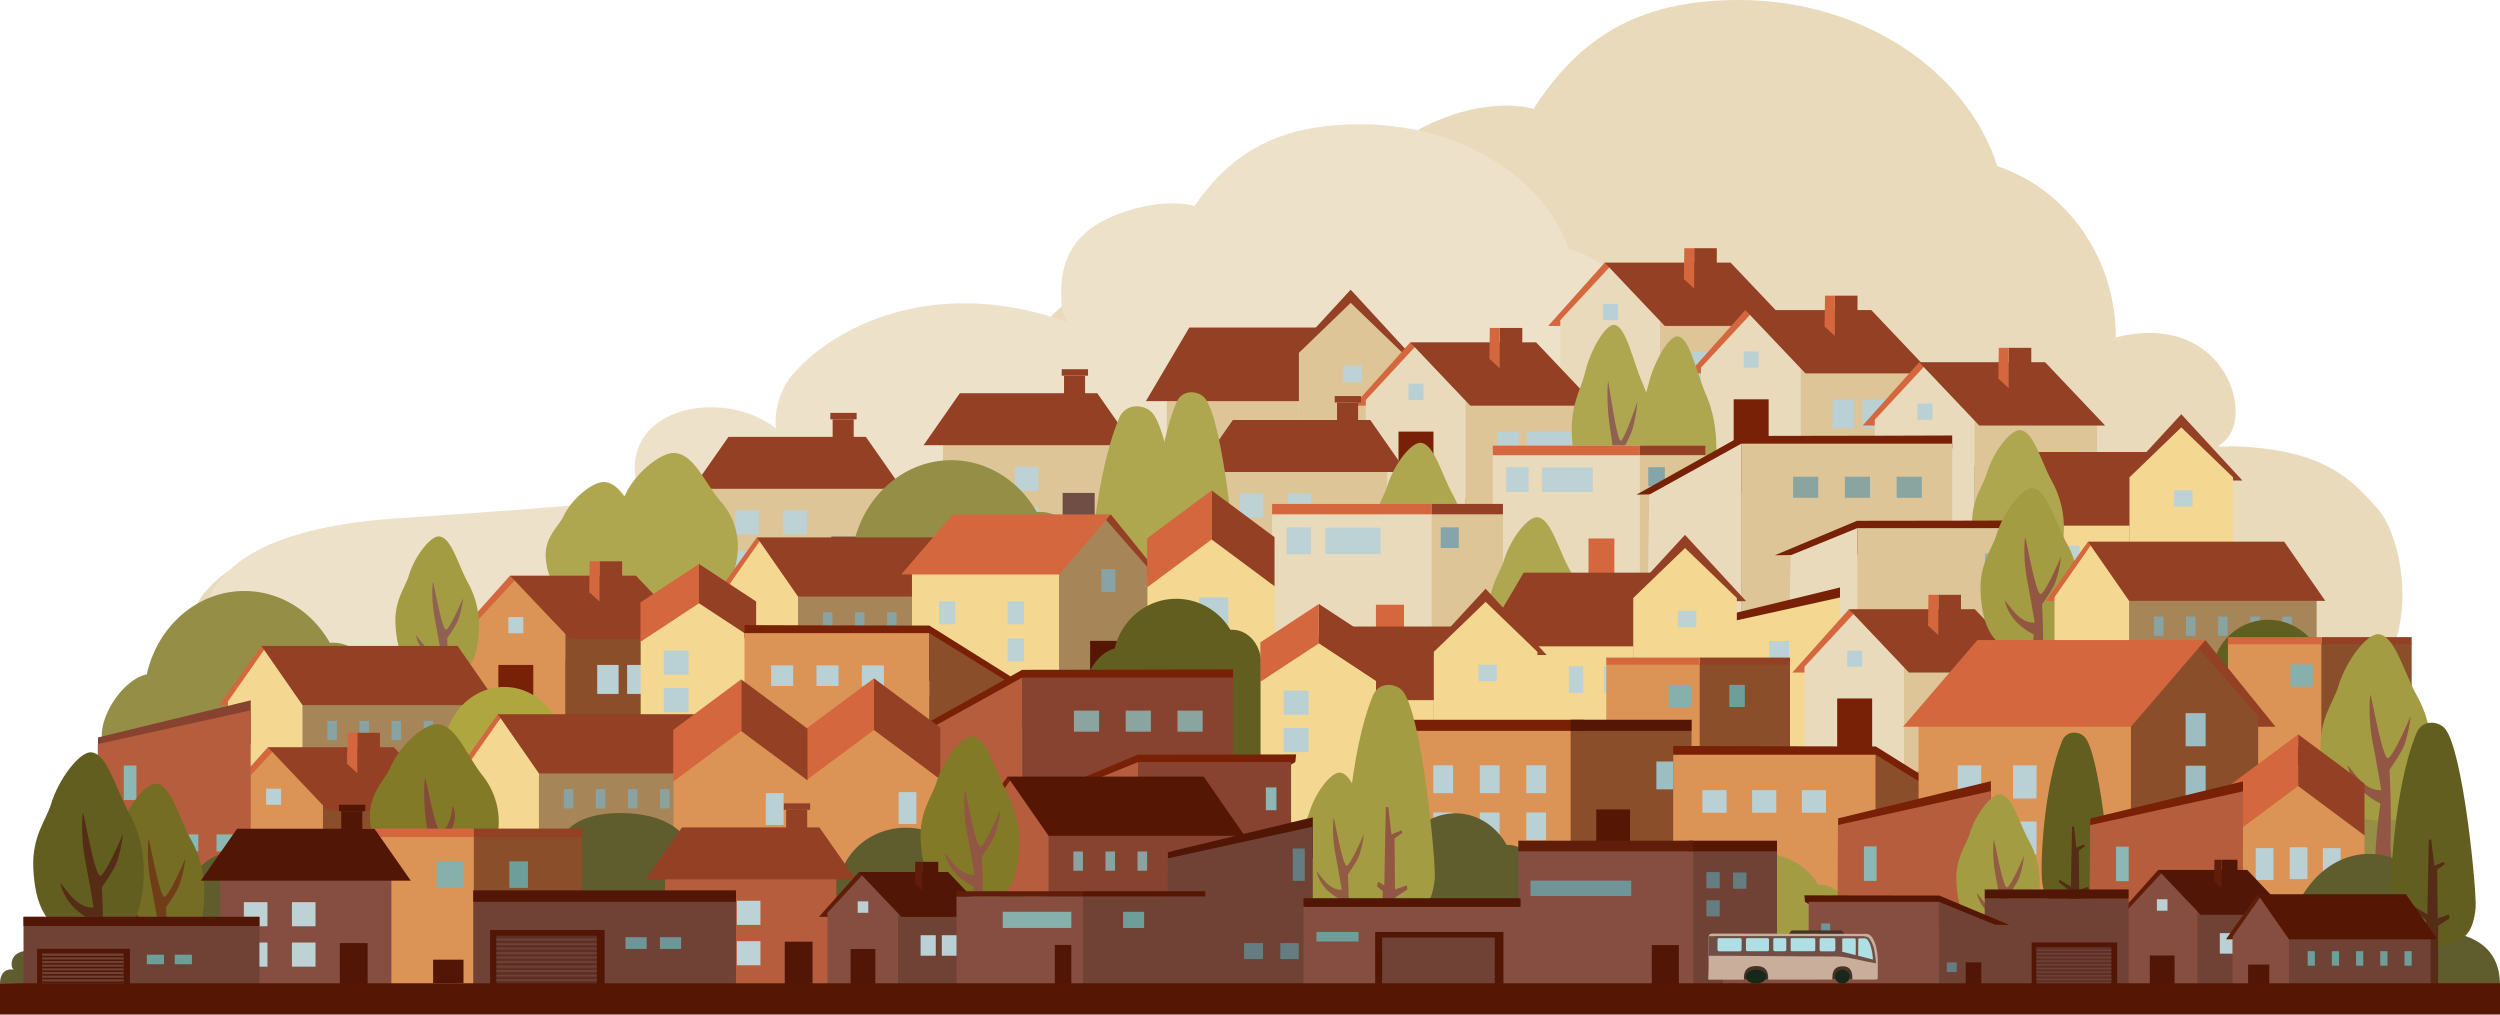 <svg xmlns="http://www.w3.org/2000/svg" viewBox="0 0 1500 608.74"><defs><style>.cls-1,.cls-30{fill:#eadabc;}.cls-1,.cls-11,.cls-13,.cls-16,.cls-17,.cls-19,.cls-2,.cls-21,.cls-22,.cls-26,.cls-29,.cls-34,.cls-35,.cls-36,.cls-37,.cls-46,.cls-47,.cls-48,.cls-49,.cls-5,.cls-51,.cls-52,.cls-53,.cls-54,.cls-55,.cls-56,.cls-58,.cls-59,.cls-6,.cls-60,.cls-62,.cls-63,.cls-64,.cls-69,.cls-9{fill-rule:evenodd;}.cls-2{fill:#ede1c9;}.cls-3,.cls-6{fill:#483328;}.cls-4{fill:#caae9c;}.cls-5,.cls-8{fill:#704e45;}.cls-7{fill:#162819;}.cls-10,.cls-9{fill:#aedfe5;}.cls-11,.cls-15{fill:#944024;}.cls-12,.cls-13{fill:#ddc597;}.cls-14{fill:#bdd2d5;}.cls-16{fill:#958e46;}.cls-17{fill:#afa650;}.cls-18{fill:#b9d1d5;}.cls-19,.cls-31{fill:#d4673d;}.cls-20,.cls-37{fill:#792107;}.cls-21{fill:#906152;}.cls-22,.cls-25{fill:#f4d790;}.cls-23,.cls-26{fill:#a68558;}.cls-24{fill:#89a2a2;}.cls-27{fill:#88a3a5;}.cls-28,.cls-52{fill:#561604;}.cls-29{fill:#915744;}.cls-32{fill:#86a5aa;}.cls-33,.cls-47{fill:#8a4e2a;}.cls-34,.cls-40{fill:#db9456;}.cls-35{fill:#625e1f;}.cls-36{fill:#a49c42;}.cls-38{fill:#8aa4a0;}.cls-39{fill:#8bb7b5;}.cls-41,.cls-60{fill:#511605;}.cls-42{fill:#87afab;}.cls-43{fill:#6d9e9a;}.cls-44{fill:#6b7a3b;}.cls-45{fill:#9cbec3;}.cls-46{fill:#7a7439;}.cls-48{fill:#b0a63f;}.cls-49{fill:#5f5c2e;}.cls-50,.cls-56{fill:#874330;}.cls-51,.cls-61{fill:#b65d3d;}.cls-53{fill:#552c16;}.cls-54{fill:#827a27;}.cls-55{fill:#844a37;}.cls-57,.cls-69{fill:#704135;}.cls-58,.cls-68{fill:#601d0a;}.cls-59,.cls-66{fill:#864e40;}.cls-62{fill:#925c44;}.cls-63{fill:#756d24;}.cls-64{fill:#6f3e19;}.cls-65{fill:#657d80;}.cls-67{fill:#709599;}.cls-70{fill:#5e3025;}</style></defs><g id="Layer_2" data-name="Layer 2"><g id="Layer_1-2" data-name="Layer 1"><g id="clouds06"><g id="big-cloud"><path class="cls-1" d="M1198.43,99.72C1180,42.3,1117.44,0,1043.25,0c-61.07,0-96,23.23-123.21,65.42C914,63.23,895.26,61,871.37,68.94c-31.63,10.59-50.48,28.79-50.48,66,0,11.33-.12,14,4.38,23.42C722,119,647.13,166.24,620.06,201.84,607.78,218,607.23,240.75,609,244.1,570.08,211,495.63,226,504.18,284.58c.47,3.13,14.12,13.4,10.66,14.17-13.49,3-150.24,5.4-290.65,21.15-33.38,3.74-73.73,4.5-100.68,34.74-14.3,16-15.11,50.22,3.32,68.74,7.16,7.19,36.45,10.77,47.89,10.67,211-1.84,1172.89-3.92,1206.9-7.29,77.59-7.71,64.3-100,45-121.49-14.62-16.26-30.71-35.74-86.37-37.49-6-.17-11.86,1.24-7.54-1.54,21.94-14.14,2.86-80.6-63.2-63.76-.78.2,0-.7,0-.7C1269.24,153.88,1239.4,113.36,1198.43,99.72Z"/></g><g id="big-cloud1"><path class="cls-2" d="M941.09,149.19c-14.9-43-65.3-74.63-125.1-74.63-49.24,0-77.42,17.39-99.33,49-4.9-1.64-20-3.34-39.24,2.64-25.5,7.92-40.7,21.55-40.7,49.43,0,8.48-.1,10.51,3.54,17.52C557,163.59,496.65,199,474.82,225.63c-9.9,12.08-10.34,29.12-8.93,31.62-31.36-24.76-91.38-13.51-84.49,30.3.38,2.34,11.39,10,8.59,10.61-10.87,2.22-40.22,5.24-153.79,13-40.82,2.8-77.87,12-97,29.61-12.27,11.31-22.44,26-7.59,39.87,5.77,5.38,35.57,11,44.8,11,170.11-1.39,884.93,4.86,912.35,2.33,62.55-5.77,51.83-74.87,36.29-90.92-11.79-12.17-24.76-26.75-69.63-28.06-4.81-.13-9.57.93-6.08-1.16,17.69-10.58,2.3-60.32-50.95-47.72-.63.15,0-.52,0-.52C998.17,189.73,974.12,159.4,941.09,149.19Z"/></g></g><g id="Bus"><g id="Path_288" data-name="Path 288"><path class="cls-3" d="M336.85,562.24l1.58-2.17c0-.16.18-.3.35-.4a1.77,1.77,0,0,1,.71-.12H368a1.83,1.83,0,0,1,.88.12c.35.07.53.22.53.4l1.41,2.17Z"/></g><g id="Path_282" data-name="Path 282"><path class="cls-4" d="M324.13,561.62l88.95-.16c5.24,0,5.63-.43,5.63,4v15.34c0,3,.18,5.83.18,7.48,0,.45.08.53-.18.74a1.35,1.35,0,0,1-.85.11L326.69,589H318.4c-.65,0-.6,0-.9-.3a1.18,1.18,0,0,1-.3-.76V577.34C317.2,572.89,318.89,561.62,324.13,561.62Z"/></g><path class="cls-5" d="M323.81,565.94l1.56-2.76,93.32-.15,0,11.76c-26.44,0-50,.4-76.4.4-6.33,0-17.18,3-24,4.15Z"/><path class="cls-6" d="M332.54,589c0-.3-.05-.61-.05-.92,0-3.88,1.19-7.1,6-7s6,3.15,6,7a7,7,0,0,1-.05.92Z"/><path class="cls-6" d="M383.07,589.12a7.57,7.57,0,0,1-.06-1c0-4,1.43-7.29,7.26-7.21s7.27,3.23,7.27,7.21a7.57,7.57,0,0,1-.06,1Z"/><g id="Ellipse_170" data-name="Ellipse 170"><ellipse class="cls-7" cx="390.27" cy="587.29" rx="6.16" ry="4.16"/></g><g id="Ellipse_171" data-name="Ellipse 171"><ellipse class="cls-7" cx="338.52" cy="587.29" rx="4.4" ry="4.16"/></g><g id="Path_285" data-name="Path 285"><path class="cls-8" d="M318.31,579l21.3-5.57,75.54-.23V563.1l-88.57.06a7.14,7.14,0,0,0-3.17.4c-1.76.9-3.17,4.29-3.87,6.78A66.81,66.81,0,0,0,318.31,579Z"/></g><g id="Rectangle_872" data-name="Rectangle 872"><path class="cls-9" d="M398.93,565.12a1,1,0,0,1,.95-1h12.63a1,1,0,0,1,.94,1v6a.94.94,0,0,1-.94.94H399.88a1,1,0,0,1-.95-.94Z"/></g><g id="Rectangle_873" data-name="Rectangle 873"><path class="cls-9" d="M382.52,565a.87.87,0,0,1,.86-.87h12.09a.86.86,0,0,1,.86.87v6.12a.86.86,0,0,1-.86.87H383.38a.87.87,0,0,1-.86-.87Z"/></g><g id="Rectangle_874" data-name="Rectangle 874"><path class="cls-9" d="M372.11,565.11a.94.94,0,0,1,.94-.94H379a.94.94,0,0,1,.94.94v6a.94.94,0,0,1-.94.94h-5.93a.94.94,0,0,1-.94-.94Z"/></g><g id="Rectangle_875" data-name="Rectangle 875"><path class="cls-9" d="M354.73,564.88a.71.71,0,0,1,.71-.71h13.37a.7.7,0,0,1,.7.71v6.44a.7.7,0,0,1-.7.71H355.44a.71.71,0,0,1-.71-.71Z"/></g><g id="Rectangle_876" data-name="Rectangle 876"><path class="cls-9" d="M342.69,565.12a1,1,0,0,1,.94-1h7.56a1,1,0,0,1,.94,1v6a.94.94,0,0,1-.94.94h-7.56a.94.94,0,0,1-.94-.94Z"/></g><g id="Path_287" data-name="Path 287"><path class="cls-10" d="M330.49,564.88c0-.33.37-.56,1-.56,2.38,0,4.14,0,6.43,0,.41,0,.64.19.64.58,0,2.61,0,4.88,0,7.44l-8.06,2.06S330.33,566.56,330.49,564.88Z"/></g><g id="Path_286" data-name="Path 286"><path class="cls-10" d="M325.11,564.31c.61,0,2.24,0,3.16,0,.4,0,.67.5.67.75,0,3.23.05,6.45.08,9.68L320.14,577a34.19,34.19,0,0,1,1.2-7.48,13.06,13.06,0,0,1,2.08-4.46A2.51,2.51,0,0,1,325.11,564.31Z"/></g></g><path class="cls-11" d="M810.41,173.82l36.67,39.79H773.75Z"/><rect class="cls-12" x="700.08" y="233.34" width="79.25" height="57.22"/><polygon class="cls-11" points="713.59 196.51 810.41 196.51 784.35 240.69 687.53 240.69 713.59 196.51"/><path class="cls-13" d="M841.49,211.71l-31.08-30-31.07,30v78.85h62.15Z"/><rect class="cls-14" x="806.08" y="219.43" width="11.09" height="9.83"/><rect class="cls-15" x="803.59" y="257.98" width="14.74" height="28.78"/><rect class="cls-14" x="740.74" y="252.72" width="8.61" height="15.95"/><rect class="cls-14" x="761.7" y="252.72" width="8.61" height="15.95"/><g id="_05" data-name=" 05"><rect class="cls-12" x="426.93" y="285.67" width="102.74" height="72.55"/><rect class="cls-14" x="441.16" y="306.17" width="14.15" height="14.47"/><rect class="cls-14" x="470" y="306.17" width="14.15" height="14.47"/><rect class="cls-14" x="441.16" y="330.4" width="14.15" height="14.47"/><rect class="cls-14" x="470" y="330.4" width="14.15" height="14.47"/><rect class="cls-8" x="498.75" y="321.95" width="19.24" height="36.28"/><path class="cls-11" d="M415.3,293.3h126l-21.77-31.17H437.08Z"/><rect class="cls-15" x="499.59" y="251.61" width="12.64" height="14.19"/><rect class="cls-15" x="498.2" y="247.73" width="15.78" height="3.88"/><rect class="cls-12" x="565.77" y="259.47" width="102.74" height="72.55"/><rect class="cls-14" x="579.99" y="279.98" width="14.15" height="14.47"/><rect class="cls-14" x="608.84" y="279.98" width="14.15" height="14.47"/><rect class="cls-14" x="579.99" y="304.21" width="14.15" height="14.47"/><rect class="cls-14" x="608.84" y="304.21" width="14.15" height="14.47"/><rect class="cls-8" x="637.58" y="295.75" width="19.24" height="36.28"/><path class="cls-11" d="M554.14,267.1h126l-21.78-31.17H575.91Z"/><rect class="cls-15" x="638.42" y="225.41" width="12.64" height="14.19"/><rect class="cls-15" x="637.04" y="221.53" width="15.78" height="3.88"/><path class="cls-16" d="M1187,279.6c71.22.56,137.68,52.21,186.73,103.84S1481.88,590,1481.88,590H16.51s118.74-150.7,401.28-214.13C722.08,307.55,1027.67,278.33,1187,279.6Z"/><path class="cls-16" d="M690.45,365.29c-1.61-13.12-18.1-24-33.58-24a34.81,34.81,0,0,0-5.54.43v-.43c0-18.84-12.3-34.14-27.44-34.14-.6,0-1.2,0-1.8.07-10.58-18.65-29.61-31.1-51.31-31.1-28.39,0-52.22,21.34-58.55,50-14.38,3.11-28.62,25.14-26.87,39.15Z"/><g id="yellow-tree"><path class="cls-17" d="M404.7,271.8c11.78.7,18.07,17.89,27.92,29.32a40.32,40.32,0,0,1,10,29.46c-1.55,21.53-11.72,29.77-40.22,28.54-32.61-1.4-38.53-17.51-39.74-32.53s9.26-22.72,12.83-30.4C381.18,284,396.46,271.31,404.7,271.8Z"/></g><g id="yellow-tree1"><path class="cls-17" d="M362.61,289.23c9.85.58,15.12,14.87,23.36,24.36a33.45,33.45,0,0,1,8.39,24.49c-1.29,17.9-9.8,24.75-33.64,23.73-27.28-1.17-32.23-14.56-33.24-27s7.75-18.89,10.73-25.27C342.94,299.4,355.72,288.82,362.61,289.23Z"/></g><path class="cls-17" d="M671.39,251c4-9.5,15.19-8.53,19.93-3.34,13.3,14.53,23.07,118,22,127.86-1.75,16.79-7.13,21-15.39,24.84-4.55,2.1-18.54,3.5-28,1.05-7.11-1.84-14.32-11.9-16.09-23.79C651.45,361.14,655.3,289.62,671.39,251Z"/><rect class="cls-12" x="995.89" y="192.12" width="73.67" height="62.93"/><rect class="cls-18" x="1015.11" y="211.12" width="12.85" height="17.39"/><rect class="cls-18" x="1033.07" y="211.12" width="28.54" height="17.39"/><path class="cls-19" d="M962.82,157.57l25.55,13.82,1.44,24.19H928.89Z"/><path class="cls-1" d="M995.89,192.12l-30.17-31.83-29.55,31.83v62.93h59.72Z"/><rect class="cls-20" x="955.79" y="211.12" width="20.98" height="43.93"/><rect class="cls-18" x="961.8" y="182.42" width="8.97" height="9.7"/><polygon class="cls-11" points="962.82 157.57 1038.36 157.57 1074.4 195.58 998.86 195.58 962.82 157.57"/><rect class="cls-15" x="1016.5" y="148.93" width="13.57" height="24.19"/><path class="cls-19" d="M1016.5,148.93h-5.92l-.25,18.51,6.17,5.68Z"/><rect class="cls-12" x="879.2" y="239.96" width="73.67" height="62.93"/><rect class="cls-18" x="898.42" y="258.96" width="12.85" height="17.39"/><rect class="cls-18" x="916.38" y="258.96" width="28.54" height="17.39"/><path class="cls-19" d="M846.13,205.41l25.54,13.82,1.44,24.18H812.2Z"/><path class="cls-1" d="M879.2,240,849,208.12,819.48,240v62.93H879.2Z"/><rect class="cls-20" x="839.1" y="258.96" width="20.98" height="43.93"/><rect class="cls-18" x="845.1" y="230.25" width="8.97" height="9.7"/><polygon class="cls-11" points="846.13 205.41 921.67 205.41 957.71 243.41 882.17 243.41 846.13 205.41"/><rect class="cls-15" x="899.81" y="196.77" width="13.57" height="24.19"/><path class="cls-19" d="M899.81,196.77h-5.93l-.24,18.51,6.17,5.67Z"/><rect class="cls-12" x="1080.31" y="220.59" width="73.67" height="62.93"/><rect class="cls-18" x="1099.53" y="239.59" width="12.85" height="17.39"/><rect class="cls-18" x="1117.49" y="239.59" width="28.54" height="17.39"/><path class="cls-19" d="M1047.24,186l25.55,13.82,1.44,24.18h-60.92Z"/><path class="cls-1" d="M1080.31,220.59l-30.17-31.84-29.55,31.84v62.93h59.72Z"/><rect class="cls-20" x="1040.21" y="239.59" width="20.98" height="43.93"/><rect class="cls-18" x="1046.22" y="210.89" width="8.97" height="9.7"/><polygon class="cls-11" points="1047.24 186.04 1122.78 186.04 1158.83 224.05 1083.29 224.05 1047.24 186.04"/><rect class="cls-15" x="1100.92" y="177.4" width="13.57" height="24.19"/><path class="cls-19" d="M1100.92,177.4H1095l-.25,18.51,6.17,5.68Z"/><rect class="cls-12" x="1184.59" y="251.87" width="73.67" height="62.93"/><rect class="cls-18" x="1203.81" y="270.88" width="12.85" height="17.39"/><rect class="cls-18" x="1221.77" y="270.88" width="28.54" height="17.39"/><path class="cls-19" d="M1151.52,217.32l25.54,13.82,1.44,24.19h-60.91Z"/><path class="cls-1" d="M1184.59,251.87,1154.42,220l-29.55,31.83V314.8h59.72Z"/><rect class="cls-20" x="1144.49" y="270.88" width="20.98" height="43.93"/><rect class="cls-18" x="1150.49" y="242.17" width="8.97" height="9.7"/><polygon class="cls-11" points="1151.52 217.32 1227.06 217.32 1263.1 255.33 1187.56 255.33 1151.52 217.32"/><rect class="cls-15" x="1205.2" y="208.69" width="13.57" height="24.19"/><path class="cls-19" d="M1205.2,208.69h-5.92l-.25,18.5,6.17,5.68Z"/><rect class="cls-12" x="729.56" y="275.57" width="102.74" height="72.55"/><rect class="cls-14" x="743.79" y="296.07" width="14.15" height="14.47"/><rect class="cls-14" x="772.63" y="296.07" width="14.15" height="14.47"/><rect class="cls-14" x="743.79" y="320.3" width="14.15" height="14.47"/><rect class="cls-14" x="772.63" y="320.3" width="14.15" height="14.47"/><rect class="cls-8" x="801.38" y="311.85" width="19.24" height="36.28"/><path class="cls-11" d="M717.93,283.2h126L822.16,252H739.71Z"/><rect class="cls-15" x="802.22" y="241.51" width="12.64" height="14.19"/><rect class="cls-15" x="800.83" y="237.63" width="15.78" height="3.88"/><g id="yellow-tree2"><path class="cls-17" d="M852.49,265.71c8.09.74,12.41,18.92,19.18,31a58,58,0,0,1,6.89,31.14c-1.06,22.77-8,31.48-27.62,30.18-22.41-1.49-26.47-18.51-27.3-34.39s6.36-24,8.81-32.15C836.33,278.65,846.83,265.19,852.49,265.71Z"/></g><g id="yellow-tree3"><path class="cls-17" d="M1006.67,201.82c7.15.84,11,21.4,17,35.07,3.37,7.71,6.65,19.7,6.09,35.23-.94,25.75-7.12,35.61-24.42,34.13-19.8-1.68-23.39-20.94-24.12-38.9-.74-18.13,5.62-27.18,7.78-36.36C992.39,216.46,1001.67,201.24,1006.67,201.82Z"/></g><g id="yellow-tree4"><path class="cls-17" d="M968.55,194.91c7.15.84,11,21.4,17,35.06,3.37,7.71,6.66,19.7,6.09,35.23-.94,25.75-7.11,35.61-24.41,34.14-19.8-1.68-23.39-20.94-24.13-38.91-.74-18.12,5.62-27.18,7.79-36.36C954.27,209.54,963.55,194.32,968.55,194.91Z"/><path class="cls-21" d="M966.94,324.76s-.27-5,.64-17.74c1-13.59,1.94-17.4,1.36-17.35a34.91,34.91,0,0,1-8.1-7.42c-4.47-5.46-6-13.5-6-13.85,2.79,4,4.87,8.77,8.56,11.63,2.19,1.7,3.23,2.23,6.16,2.27,0,0-1.72-13.35-3.72-26.69-2.12-14.19-1.17-26.54-1-26.71.39-.31,5.39,37.53,7.82,35.46,2.79-2.36,9.76-23.48,9.76-23.48a90.44,90.44,0,0,1-2.63,15.7c-1.28,4.43-4.57,10.4-6.64,14.31,0,0,.85,19.57.39,38.28a109.08,109.08,0,0,0,.74,15.1,14.25,14.25,0,0,1-3.22,1A25.48,25.48,0,0,1,966.94,324.76Z"/></g><path class="cls-19" d="M434.08,357.94h-5.14s25.12-35.64,25.2-35.51,4.66,3.2,4.66,3.2S433.11,358.12,434.08,357.94Z"/><path class="cls-22" d="M434.07,394.83V355.74l23.32-33.31,23.32,33.31v39.09Z"/><rect class="cls-23" x="478.81" y="355.74" width="112.54" height="39.09"/><rect class="cls-24" x="493.71" y="367.35" width="5.74" height="11.55"/><rect class="cls-24" x="512.96" y="367.35" width="5.74" height="11.55"/><rect class="cls-24" x="532.21" y="367.35" width="5.74" height="11.55"/><rect class="cls-24" x="551.46" y="367.35" width="5.74" height="11.55"/><rect class="cls-24" x="570.71" y="367.35" width="5.74" height="11.55"/><polygon class="cls-11" points="454.14 322.43 571.87 322.43 596.53 357.94 478.81 357.94 454.14 322.43"/><rect class="cls-25" x="547.19" y="340.95" width="88.33" height="76.73"/><path class="cls-11" d="M688.41,344.69h7.21l-29.15-36.06-7.05,4.18Z"/><path class="cls-26" d="M662,310.1,635.52,341v76.73h52.9V340.25Z"/><polygon class="cls-19" points="666.47 308.63 571.66 308.63 540.72 344.69 635.52 344.69 666.47 308.63"/><rect class="cls-14" x="604.59" y="360.77" width="9.77" height="13.77"/><rect class="cls-14" x="563.42" y="360.77" width="9.77" height="13.77"/><rect class="cls-14" x="604.59" y="383.06" width="9.77" height="13.77"/><rect class="cls-27" x="660.87" y="341.51" width="8.34" height="13.77"/><rect class="cls-28" x="654.07" y="384.52" width="16.67" height="33.22"/><path class="cls-17" d="M705.87,241.45c3.34-8,12.83-7.2,16.83-2.82,11.22,12.27,19.47,99.58,18.6,107.93-1.47,14.18-6,17.75-13,21-3.84,1.77-15.65,3-23.62.88-6-1.55-12.09-10-13.58-20.08C689,334.46,692.29,274.09,705.87,241.45Z"/><path class="cls-29" d="M710.59,401.78c0-.37.89-48.13.89-48.13l-8-6.5v-2.06l8.86,5.31.88-44.88h1.48l1.77,15.65,5.9-2.36.3,1.47-4.43,3.25.3,29.23,6.79-2.36.29,2.36-6.79,4.43v44.59S710.58,402.15,710.59,401.78Z"/><rect class="cls-30" x="895.68" y="267.35" width="89.33" height="80.11"/><path class="cls-13" d="M983.89,267.36h39.45l-.15,80.1h-39.3Z"/><rect class="cls-31" x="895.68" y="267.36" width="88.24" height="5.74"/><rect class="cls-15" x="983.92" y="267.36" width="39.39" height="5.74"/><rect class="cls-32" x="988.93" y="280.31" width="9.99" height="11.45"/><rect class="cls-14" x="903.69" y="280.31" width="13.47" height="14.88"/><rect class="cls-31" x="953.1" y="323.09" width="15.51" height="23.36"/><rect class="cls-14" x="925.12" y="280.46" width="30.54" height="14.68"/><rect class="cls-30" x="763.24" y="302.35" width="96.94" height="86.94"/><path class="cls-13" d="M859,302.35h42.82l-.16,86.94H859Z"/><rect class="cls-31" x="763.24" y="302.35" width="95.76" height="6.23"/><rect class="cls-15" x="859" y="302.35" width="42.75" height="6.23"/><rect class="cls-32" x="864.44" y="316.41" width="10.84" height="12.42"/><rect class="cls-14" x="771.94" y="316.41" width="14.62" height="16.15"/><rect class="cls-31" x="825.56" y="362.84" width="16.83" height="25.35"/><rect class="cls-14" x="795.19" y="316.57" width="33.15" height="15.93"/><path class="cls-22" d="M764.72,351.72,727,323.32l-38.5,28.52v110h76.25Z"/><polygon class="cls-11" points="726.97 294.25 726.97 323.66 764.72 351.72 764.72 322.3 726.97 294.25"/><polygon class="cls-19" points="726.97 294.24 726.97 323.66 688.31 352.4 688.31 322.98 726.97 294.24"/><rect class="cls-18" x="719.45" y="386.35" width="17.49" height="18.13"/><rect class="cls-18" x="719.45" y="358.4" width="17.49" height="18.13"/><rect class="cls-18" x="719.45" y="414.31" width="17.49" height="18.13"/><path class="cls-11" d="M1308.77,248.52l36.67,39.79H1272.1Z"/><rect class="cls-25" x="1198.44" y="308.05" width="79.25" height="57.22"/><polygon class="cls-11" points="1211.94 271.21 1308.77 271.21 1282.71 315.39 1185.88 315.39 1211.94 271.21"/><path class="cls-22" d="M1339.84,286.41l-31.07-30-31.08,30v78.86h62.15Z"/><rect class="cls-14" x="1304.43" y="294.13" width="11.09" height="9.83"/><rect class="cls-15" x="1301.95" y="332.69" width="14.74" height="28.78"/><rect class="cls-14" x="1239.1" y="327.43" width="8.61" height="15.95"/><rect class="cls-14" x="1260.05" y="327.43" width="8.61" height="15.95"/><rect class="cls-33" x="339.1" y="379.96" width="73.67" height="62.93"/><rect class="cls-18" x="358.32" y="398.96" width="12.85" height="17.39"/><rect class="cls-18" x="376.28" y="398.96" width="28.54" height="17.39"/><path class="cls-19" d="M306,345.41l25.55,13.82L333,383.41H272.1Z"/><path class="cls-34" d="M339.1,380l-30.17-31.84L279.38,380v62.93H339.1Z"/><rect class="cls-20" x="299" y="398.96" width="20.98" height="43.93"/><rect class="cls-18" x="305.01" y="370.25" width="8.97" height="9.7"/><polygon class="cls-11" points="306.03 345.41 381.57 345.41 417.62 383.41 342.07 383.41 306.03 345.41"/><rect class="cls-15" x="359.71" y="336.77" width="13.57" height="24.19"/><path class="cls-19" d="M359.71,336.77h-5.92l-.25,18.51,6.17,5.67Z"/><path class="cls-35" d="M781.5,412.61c-1-7.85-11.45-14.33-21.24-14.33a23.77,23.77,0,0,0-3.51.26,2.26,2.26,0,0,0,0-.26c0-11.27-7.78-20.41-17.36-20.41-.39,0-.77,0-1.14,0a37.91,37.91,0,0,0-32.47-18.6c-18,0-33,12.76-37,29.89-9.1,1.86-18.11,15-17,23.41l35.9,59.08,94.14.26Z"/><g id="yellow-tree5"><path class="cls-36" d="M263.55,321.86c7.36.68,11.3,17.22,17.46,28.21a53,53,0,0,1,6.27,28.35c-1,20.72-7.33,28.65-25.14,27.47-20.39-1.36-24.09-16.85-24.85-31.31s5.79-21.86,8-29.25C248.84,333.64,258.4,321.39,263.55,321.86Z"/><path class="cls-21" d="M261.89,426.34s-.28-4,.66-14.27c1-10.94,2-14,1.4-14a35.25,35.25,0,0,1-8.34-6A23.88,23.88,0,0,1,249.45,381c2.88,3.17,5,7.05,8.82,9.35a9.89,9.89,0,0,0,6.34,1.82s-1.77-10.73-3.83-21.47c-2.18-11.41-1.2-21.35-1-21.49.4-.25,5.55,30.2,8.06,28.54,2.86-1.9,10-18.9,10-18.9a58.91,58.91,0,0,1-2.71,12.63c-1.32,3.57-4.71,8.37-6.84,11.52,0,0,.88,15.74.4,30.8a68.44,68.44,0,0,0,.76,12.15,18,18,0,0,1-3.32.78A34,34,0,0,1,261.89,426.34Z"/></g><path class="cls-22" d="M453.68,384.49,419.4,361.71l-35,22.88v88.24h69.25Z"/><polygon class="cls-11" points="419.4 338.38 419.4 361.98 453.68 384.49 453.68 360.89 419.4 338.38"/><polygon class="cls-19" points="419.4 338.38 419.4 361.98 384.28 385.03 384.28 361.43 419.4 338.38"/><rect class="cls-18" x="398.28" y="412.77" width="14.87" height="14.54"/><rect class="cls-18" x="398.28" y="390.34" width="14.87" height="14.54"/><g id="yellow-tree6"><path class="cls-17" d="M1212.16,258.08c8.09.74,12.42,18.91,19.18,31a58.08,58.08,0,0,1,6.9,31.15c-1.07,22.76-8,31.48-27.63,30.18-22.4-1.49-26.47-18.51-27.3-34.4s6.36-24,8.81-32.14C1196,271,1206.5,257.56,1212.16,258.08Z"/></g><g id="yellow-tree7"><path class="cls-17" d="M922.42,310.37c8.09.74,12.42,18.91,19.18,31a58.17,58.17,0,0,1,6.9,31.15c-1.07,22.76-8.06,31.48-27.63,30.18-22.4-1.49-26.47-18.52-27.3-34.4s6.36-24,8.81-32.14C906.26,323.3,916.76,309.85,922.42,310.37Z"/></g><path class="cls-37" d="M1171.32,269.09l0-7.81s-72.62.29-126.58.29l-62.84,35.21,158.75-3Z"/><rect class="cls-12" x="1044.76" y="266.21" width="126.58" height="108.47"/><rect class="cls-38" x="1075.85" y="286.02" width="15.1" height="12.65"/><rect class="cls-38" x="1106.92" y="286.02" width="15.1" height="12.65"/><rect class="cls-38" x="1138" y="286.02" width="15.1" height="12.65"/><path class="cls-1" d="M1044.76,266.21l-55.2,30.57-1.2,77.91h56.4Z"/><path class="cls-37" d="M1208.7,316.89l.49-4.59s-54.53.17-95,.17l-49.31,20.7,119.37-1.77Z"/><rect class="cls-12" x="1114.39" y="316.87" width="91.76" height="57.83"/><rect class="cls-39" x="1191.01" y="332.1" width="6.37" height="13.69"/><path class="cls-1" d="M1114.39,316.87l-40,16.3-.87,41.53h40.88Z"/><rect class="cls-20" x="1084.57" y="359.53" width="10.94" height="15.18"/><path class="cls-37" d="M1104,352.47v26.29h-91.64l0-4Z"/><path class="cls-22" d="M1104,358.48l-91.76,20.28-.42,81.29H1104Z"/><rect class="cls-39" x="1027.85" y="391.63" width="7.59" height="20.69"/><rect class="cls-14" x="1061.45" y="409" width="12.01" height="10.24"/><rect class="cls-14" x="1061.45" y="384.6" width="12.01" height="10.24"/><rect class="cls-8" x="1083.5" y="432.95" width="11.65" height="10.24"/><rect class="cls-12" x="1142.42" y="400.08" width="73.67" height="62.93"/><rect class="cls-18" x="1161.64" y="419.08" width="12.85" height="17.39"/><rect class="cls-18" x="1179.59" y="419.08" width="28.54" height="17.39"/><path class="cls-19" d="M1109.35,365.53l25.54,13.82,1.44,24.18h-60.92Z"/><path class="cls-1" d="M1142.42,400.08l-30.17-31.84-29.56,31.84V463h59.73Z"/><rect class="cls-20" x="1102.31" y="419.08" width="20.98" height="43.93"/><rect class="cls-18" x="1108.32" y="390.38" width="8.97" height="9.7"/><polygon class="cls-11" points="1109.35 365.53 1184.89 365.53 1220.93 403.54 1145.39 403.54 1109.35 365.53"/><rect class="cls-15" x="1163.02" y="356.89" width="13.57" height="24.19"/><path class="cls-19" d="M1163,356.89h-5.92l-.25,18.51,6.17,5.68Z"/><g id="yellow-tree8"><path class="cls-36" d="M1219.57,292.94c8.74.8,13.41,20.45,20.73,33.51a62.84,62.84,0,0,1,7.45,33.66c-1.15,24.61-8.7,34-29.86,32.62-24.22-1.61-28.61-20-29.51-37.17-.9-17.33,6.88-26,9.53-34.75C1202.1,306.93,1213.45,292.38,1219.57,292.94Z"/><path class="cls-29" d="M1217.6,414.15s-.33-4.75.78-17c1.18-13,2.37-16.62,1.67-16.57a41.4,41.4,0,0,1-9.91-7.09,28.36,28.36,0,0,1-7.32-13.23c3.42,3.77,6,8.37,10.48,11.11a11.8,11.8,0,0,0,7.52,2.16s-2.1-12.75-4.54-25.5c-2.59-13.56-1.43-25.36-1.17-25.52.47-.3,6.58,35.86,9.56,33.89,3.4-2.26,11.93-22.45,11.93-22.45a69.2,69.2,0,0,1-3.22,15c-1.56,4.24-5.58,9.93-8.12,13.67,0,0,1,18.7.49,36.58a80.12,80.12,0,0,0,.9,14.43,21.43,21.43,0,0,1-4,.93A40.76,40.76,0,0,1,1217.6,414.15Z"/></g><path class="cls-16" d="M266.29,443.77c-1.6-13.12-18.1-24-33.58-24a36,36,0,0,0-5.54.43c0-.14,0-.28,0-.43,0-18.84-12.3-34.14-27.44-34.14-.61,0-1.21,0-1.8.07-10.59-18.65-29.62-31.1-51.31-31.1-28.4,0-52.23,21.34-58.55,50-14.39,3.11-28.63,25.14-26.88,39.15Z"/><path class="cls-11" d="M1011,320.92l36.67,39.79H974.35Z"/><rect class="cls-25" x="900.69" y="380.44" width="79.25" height="57.22"/><polygon class="cls-11" points="914.2 343.61 1011.02 343.61 984.96 387.79 888.13 387.79 914.2 343.61"/><path class="cls-22" d="M1042.1,358.81l-31.08-30-31.08,30v78.85h62.16Z"/><rect class="cls-14" x="1006.68" y="366.52" width="11.09" height="9.83"/><rect class="cls-15" x="994.79" y="420.77" width="14.74" height="28.78"/><rect class="cls-14" x="941.35" y="399.82" width="8.61" height="15.95"/><rect class="cls-14" x="962.3" y="399.82" width="8.61" height="15.95"/><path class="cls-11" d="M891.36,353.23,928,393H854.7Z"/><rect class="cls-25" x="781.03" y="412.75" width="79.25" height="57.22"/><polygon class="cls-11" points="794.54 375.92 891.37 375.92 865.3 420.09 768.48 420.09 794.54 375.92"/><path class="cls-22" d="M922.44,391.11l-31.08-30-31.07,30V470h62.15Z"/><rect class="cls-14" x="887.03" y="398.83" width="11.09" height="9.83"/><rect class="cls-15" x="884.54" y="437.39" width="14.74" height="28.78"/><rect class="cls-14" x="821.69" y="432.13" width="8.61" height="15.95"/><rect class="cls-14" x="842.65" y="432.13" width="8.61" height="15.95"/><rect class="cls-33" x="1001.18" y="398.3" width="72.82" height="73.62"/><rect class="cls-40" x="963.76" y="398.3" width="56.06" height="74.5"/><rect class="cls-41" x="999.45" y="460.14" width="15.2" height="11.77"/><rect class="cls-42" x="1001.18" y="410.92" width="13.47" height="13.28"/><rect class="cls-43" x="1037.59" y="410.92" width="9.32" height="13.28"/><rect class="cls-15" x="1019.82" y="394.54" width="54.17" height="4.27"/><rect class="cls-31" x="963.76" y="394.54" width="56.06" height="4.27"/><path class="cls-22" d="M825.61,408.49,791.32,385.7l-35,22.88v88.25h69.26Z"/><polygon class="cls-11" points="791.32 362.38 791.32 385.98 825.61 408.48 825.61 384.88 791.32 362.38"/><polygon class="cls-19" points="791.32 362.38 791.32 385.98 756.21 409.03 756.21 385.43 791.32 362.38"/><rect class="cls-18" x="770.2" y="436.76" width="14.87" height="14.54"/><rect class="cls-18" x="770.2" y="414.34" width="14.87" height="14.54"/><rect class="cls-44" x="92.23" y="493.38" width="1281.5" height="102.17"/><rect class="cls-40" x="843.28" y="431.9" width="107.16" height="82.64"/><rect class="cls-33" x="942.37" y="431.9" width="72.56" height="82.71"/><rect class="cls-20" x="843.28" y="431.9" width="107.16" height="6.62"/><rect class="cls-28" x="942.37" y="431.9" width="72.56" height="6.62"/><rect class="cls-18" x="915.78" y="459.2" width="11.85" height="16.7"/><rect class="cls-18" x="887.89" y="459.2" width="11.85" height="16.7"/><rect class="cls-18" x="859.97" y="459.2" width="11.85" height="16.7"/><rect class="cls-18" x="915.78" y="487.5" width="11.85" height="16.7"/><rect class="cls-18" x="887.89" y="487.5" width="11.85" height="16.7"/><rect class="cls-18" x="859.97" y="487.5" width="11.85" height="16.7"/><rect class="cls-45" x="993.83" y="456.9" width="10.11" height="16.7"/><rect class="cls-28" x="957.77" y="485.67" width="20.23" height="28.98"/><path class="cls-46" d="M577.45,444.34c-1-8.16-10.75-14.91-19.94-14.91a19.92,19.92,0,0,0-3.29.27,2.44,2.44,0,0,0,0-.27c0-11.72-7.3-21.23-16.29-21.23-.36,0-.72,0-1.07,0-6.28-11.6-17.58-19.35-30.45-19.35-16.86,0-31,13.28-34.76,31.1-8.54,1.93-17,15.64-16,24.35Z"/><path class="cls-37" d="M1003.94,455.94l0-8.38s69.72.31,121.54.31l60.33,37.75-152.42-3.22Z"/><rect class="cls-40" x="1003.92" y="452.85" width="121.53" height="116.29"/><rect class="cls-18" x="1081.11" y="474.08" width="14.49" height="13.56"/><rect class="cls-18" x="1051.28" y="474.08" width="14.49" height="13.56"/><rect class="cls-18" x="1021.44" y="474.08" width="14.49" height="13.56"/><path class="cls-47" d="M1125.46,452.85l53,32.77,1.16,83.51h-54.15Z"/><path class="cls-37" d="M446.72,382.69l0-7.64s63.6.29,110.87.29l55,34.43-139-2.94Z"/><rect class="cls-40" x="446.7" y="379.87" width="110.87" height="106.08"/><rect class="cls-18" x="517.12" y="399.24" width="13.22" height="12.37"/><rect class="cls-18" x="489.9" y="399.24" width="13.22" height="12.37"/><rect class="cls-18" x="462.68" y="399.24" width="13.22" height="12.37"/><path class="cls-47" d="M557.57,379.87l48.35,29.9L607,486h-49.4Z"/><path class="cls-19" d="M136.77,423.07h-5.14s25.12-35.64,25.2-35.52,4.66,3.21,4.66,3.21S135.8,423.24,136.77,423.07Z"/><path class="cls-22" d="M136.76,460v-39.1l23.32-33.3,23.32,33.3V460Z"/><rect class="cls-23" x="181.49" y="420.87" width="112.54" height="39.09"/><rect class="cls-24" x="196.4" y="432.48" width="5.74" height="11.55"/><rect class="cls-24" x="215.65" y="432.48" width="5.74" height="11.55"/><rect class="cls-24" x="234.9" y="432.48" width="5.74" height="11.55"/><rect class="cls-24" x="254.15" y="432.48" width="5.74" height="11.55"/><rect class="cls-24" x="273.39" y="432.48" width="5.74" height="11.55"/><polygon class="cls-11" points="156.83 387.56 274.56 387.56 299.22 423.07 181.5 423.07 156.83 387.56"/><path class="cls-19" d="M1232.72,360.53h-5.13s25.11-35.65,25.19-35.52,4.66,3.21,4.66,3.21S1231.75,360.7,1232.72,360.53Z"/><path class="cls-22" d="M1232.71,397.41V358.32L1256,325l23.32,33.31v39.09Z"/><rect class="cls-23" x="1277.45" y="358.32" width="112.54" height="39.09"/><rect class="cls-24" x="1292.35" y="369.93" width="5.74" height="11.55"/><rect class="cls-24" x="1311.6" y="369.93" width="5.74" height="11.55"/><rect class="cls-24" x="1330.85" y="369.93" width="5.74" height="11.55"/><rect class="cls-24" x="1350.1" y="369.93" width="5.74" height="11.55"/><rect class="cls-24" x="1369.35" y="369.93" width="5.74" height="11.55"/><polygon class="cls-11" points="1252.79 325.01 1370.51 325.01 1395.18 360.53 1277.45 360.53 1252.79 325.01"/><rect class="cls-33" x="193.78" y="482.88" width="73.67" height="62.93"/><rect class="cls-18" x="212.99" y="501.88" width="12.85" height="17.39"/><rect class="cls-18" x="230.95" y="501.88" width="28.54" height="17.39"/><path class="cls-19" d="M160.71,448.33l25.54,13.82,1.44,24.18H126.77Z"/><path class="cls-34" d="M193.78,482.88,163.61,451l-29.56,31.84v62.93h59.73Z"/><rect class="cls-20" x="153.67" y="501.88" width="20.98" height="43.93"/><rect class="cls-18" x="159.68" y="473.18" width="8.97" height="9.7"/><polygon class="cls-11" points="160.71 448.33 236.25 448.33 272.29 486.33 196.75 486.33 160.71 448.33"/><rect class="cls-15" x="214.38" y="439.69" width="13.57" height="24.19"/><path class="cls-19" d="M214.38,439.69h-5.92l-.25,18.51,6.17,5.68Z"/><path class="cls-48" d="M374.91,466.72c-1-8-11-14.67-20.33-14.67a20.56,20.56,0,0,0-3.35.27v-.27c0-11.52-7.44-20.88-16.61-20.88-.36,0-.73,0-1.08,0-6.41-11.41-17.93-19-31.07-19-17.18,0-31.61,13.05-35.44,30.58-8.7,1.9-17.32,15.38-16.26,24Z"/><path class="cls-49" d="M945.07,542.45c-1-8-10.86-14.65-20.15-14.65a20.4,20.4,0,0,0-3.33.27,2.44,2.44,0,0,0,0-.27c0-11.5-7.38-20.85-16.47-20.85-.36,0-.72,0-1.08.05-6.35-11.39-17.77-19-30.79-19-17,0-31.34,13-35.13,30.53-8.63,1.9-17.18,15.36-16.13,23.92Z"/><path class="cls-49" d="M175.6,593.84c-.82-6.45-9.24-11.78-17.15-11.78a19,19,0,0,0-2.83.21,1.48,1.48,0,0,0,0-.21c0-9.25-6.28-16.77-14-16.77-.31,0-.62,0-.92,0a30.47,30.47,0,0,0-26.2-15.28c-14.49,0-26.66,10.48-29.89,24.56C77.27,576.13,70,587,70.9,593.84Z"/><path class="cls-37" d="M739.82,409.44l0-7.82s-72.61.29-126.58.29l-62.84,35.21,158.75-3Z"/><rect class="cls-50" x="613.26" y="406.55" width="126.58" height="108.47"/><rect class="cls-38" x="644.35" y="426.36" width="15.1" height="12.65"/><rect class="cls-38" x="675.42" y="426.36" width="15.1" height="12.65"/><rect class="cls-38" x="706.5" y="426.36" width="15.1" height="12.65"/><path class="cls-51" d="M613.26,406.55l-55.19,30.57L556.86,515h56.4Z"/><path class="cls-37" d="M777.2,457.23l.49-4.59s-54.53.17-95.05.17l-49.31,20.7,119.37-1.77Z"/><rect class="cls-50" x="682.89" y="457.21" width="91.76" height="57.83"/><rect class="cls-39" x="759.51" y="472.44" width="6.37" height="13.69"/><path class="cls-51" d="M682.89,457.21l-40,16.3L642,515h40.88Z"/><rect class="cls-20" x="653.07" y="499.87" width="10.94" height="15.18"/><rect class="cls-39" x="670.36" y="499.87" width="6.98" height="6.84"/><path class="cls-37" d="M584.4,501.48h-5.13s25.12-35.64,25.2-35.51,4.66,3.21,4.66,3.21S583.44,501.66,584.4,501.48Z"/><path class="cls-51" d="M584.4,538.37V499.28L607.72,466,631,499.28v39.09Z"/><rect class="cls-50" x="629.13" y="499.28" width="112.54" height="39.09"/><rect class="cls-24" x="644.03" y="510.89" width="5.74" height="11.55"/><rect class="cls-24" x="663.28" y="510.89" width="5.74" height="11.55"/><rect class="cls-24" x="682.53" y="510.89" width="5.74" height="11.55"/><rect class="cls-24" x="701.78" y="510.89" width="5.74" height="11.55"/><rect class="cls-24" x="721.03" y="510.89" width="5.74" height="11.55"/><polygon class="cls-52" points="604.47 465.97 722.2 465.97 746.86 501.48 629.13 501.48 604.47 465.97"/><path class="cls-35" d="M1428.13,418.5c-.9-6.86-10.16-12.54-18.85-12.54a21.18,21.18,0,0,0-3.11.23V406c0-9.85-6.91-17.85-15.41-17.85-.34,0-.67,0-1,0a33.7,33.7,0,0,0-61.69,9.88C1320,399.65,1312,411.18,1313,418.5Z"/><rect class="cls-33" x="1374.18" y="386.03" width="72.82" height="73.62"/><rect class="cls-40" x="1336.76" y="386.03" width="56.06" height="74.5"/><rect class="cls-41" x="1372.46" y="447.88" width="15.2" height="11.77"/><rect class="cls-42" x="1374.19" y="398.65" width="13.47" height="13.28"/><rect class="cls-43" x="1410.6" y="398.65" width="9.32" height="13.28"/><rect class="cls-15" x="1392.83" y="382.27" width="54.17" height="4.27"/><rect class="cls-31" x="1336.76" y="382.27" width="56.06" height="4.27"/><g id="yellow-tree9"><path class="cls-36" d="M1427.19,380.52c9.79.88,15.07,22.88,23.29,37.49,4.63,8.25,9.15,21.07,8.41,37.69-1.24,27.57-9.68,38.13-33.39,36.6-27.12-1.75-32.08-22.36-33.12-41.58-1.05-19.4,7.65-29.11,10.6-38.94C1407.65,396.22,1420.34,379.9,1427.19,380.52Z"/><path class="cls-29" d="M1425.23,519.51s-.38-5.31.84-19c1.3-14.55,2.62-18.63,1.83-18.57a46.71,46.71,0,0,1-11.11-7.92,31.78,31.78,0,0,1-8.22-14.81c3.83,4.22,6.69,9.37,11.75,12.43a13.24,13.24,0,0,0,8.44,2.4s-2.38-14.28-5.14-28.55c-2.93-15.18-1.65-28.41-1.36-28.59.53-.33,7.45,40.16,10.77,37.94,3.81-2.53,13.33-25.16,13.33-25.16a77.64,77.64,0,0,1-3.58,16.81c-1.74,4.75-6.24,11.14-9.07,15.34,0,0,1.21,20.94.62,41a90.05,90.05,0,0,0,1,16.16,23.9,23.9,0,0,1-4.42,1A43.71,43.71,0,0,1,1425.23,519.51Z"/></g><rect class="cls-40" x="1151.14" y="430.66" width="127.44" height="110.7"/><path class="cls-11" d="M1354.89,436.05h10.4l-42.06-52-10.17,6Z"/><path class="cls-47" d="M1316.75,386.15l-38.17,44.51V541.35h76.33V429.65Z"/><polygon class="cls-19" points="1323.23 384.03 1186.46 384.03 1141.81 436.05 1278.58 436.05 1323.23 384.03"/><rect class="cls-18" x="1241.01" y="459.24" width="14.09" height="19.87"/><rect class="cls-18" x="1207.83" y="459.24" width="14.09" height="19.87"/><rect class="cls-18" x="1174.63" y="459.24" width="14.09" height="19.87"/><rect class="cls-18" x="1241.01" y="492.9" width="14.09" height="19.87"/><rect class="cls-18" x="1207.83" y="492.9" width="14.09" height="19.87"/><rect class="cls-18" x="1174.63" y="492.9" width="14.09" height="19.87"/><rect class="cls-45" x="1311.36" y="427.89" width="12.03" height="19.87"/><rect class="cls-45" x="1311.36" y="459.43" width="12.03" height="19.87"/><rect class="cls-45" x="1305.35" y="493.52" width="24.06" height="47.93"/><path class="cls-35" d="M1237.31,444.47c2.68-6.44,10.3-5.78,13.51-2.27,9,9.85,15.64,80,14.94,86.68-1.18,11.38-4.83,14.25-10.43,16.83-3.08,1.43-12.57,2.37-19,.71-4.82-1.25-9.71-8.06-10.91-16.12C1223.79,519.16,1226.4,470.68,1237.31,444.47Z"/><path class="cls-53" d="M1241.1,573.22c0-.3.71-38.65.71-38.65l-6.4-5.22v-1.66l7.11,4.27.72-36h1.18l1.42,12.57,4.75-1.9.23,1.18-3.55,2.61.23,23.48L1253,532l.23,1.9-5.45,3.55v35.81S1241.09,573.51,1241.1,573.22Z"/><path class="cls-36" d="M1134.18,565.35c-1-7.79-11.45-14.24-21.25-14.24a23.73,23.73,0,0,0-3.5.26v-.26c0-11.19-7.78-20.28-17.36-20.28-.38,0-.76,0-1.14,0a37.88,37.88,0,0,0-69.52,11.22c-9.1,1.85-18.11,14.93-17,23.25Z"/><path class="cls-34" d="M1418.7,501.21l-39.8-29.93-40.59,30.06v65.95h80.39Z"/><polygon class="cls-11" points="1378.9 440.62 1378.9 471.63 1418.7 501.21 1418.7 470.2 1378.9 440.62"/><polygon class="cls-19" points="1378.9 440.62 1378.9 471.63 1338.14 501.93 1338.14 470.92 1378.9 440.62"/><rect class="cls-18" x="1353.44" y="538.37" width="10.64" height="19.11"/><rect class="cls-18" x="1353.44" y="508.9" width="10.64" height="19.11"/><rect class="cls-18" x="1373.82" y="537.82" width="10.64" height="19.11"/><rect class="cls-18" x="1373.82" y="508.35" width="10.64" height="19.11"/><rect class="cls-18" x="1393.72" y="538.37" width="10.64" height="19.11"/><rect class="cls-18" x="1393.72" y="508.9" width="10.64" height="19.11"/><path class="cls-19" d="M278.63,464.05H273.5s25.12-35.65,25.2-35.52,4.66,3.21,4.66,3.21S277.67,464.22,278.63,464.05Z"/><path class="cls-22" d="M278.63,500.93V461.84L302,428.53l23.32,33.31v39.09Z"/><rect class="cls-23" x="323.36" y="461.84" width="112.54" height="39.09"/><rect class="cls-24" x="338.26" y="473.45" width="5.74" height="11.55"/><rect class="cls-24" x="357.51" y="473.45" width="5.74" height="11.55"/><rect class="cls-24" x="376.76" y="473.45" width="5.74" height="11.55"/><rect class="cls-24" x="396.01" y="473.45" width="5.74" height="11.55"/><rect class="cls-24" x="415.26" y="473.45" width="5.74" height="11.55"/><polygon class="cls-11" points="298.7 428.53 416.43 428.53 441.09 464.05 323.36 464.05 298.7 428.53"/><path class="cls-34" d="M564.16,467.59l-39.79-29.94-40.59,30.07v65.94h80.38Z"/><polygon class="cls-11" points="524.37 407 524.37 438.01 564.16 467.59 564.16 436.58 524.37 407"/><polygon class="cls-19" points="524.37 407 524.37 438.01 483.61 468.3 483.61 437.29 524.37 407"/><rect class="cls-18" x="539.18" y="504.75" width="10.64" height="19.11"/><rect class="cls-18" x="539.18" y="475.28" width="10.64" height="19.11"/><path class="cls-34" d="M484.49,468.21,444.7,438.27l-40.59,30.07v65.94h80.38Z"/><polygon class="cls-11" points="444.7 407.62 444.7 438.63 484.5 468.21 484.5 437.19 444.7 407.62"/><polygon class="cls-19" points="444.7 407.62 444.7 438.63 403.94 468.92 403.94 437.91 444.7 407.62"/><rect class="cls-18" x="459.52" y="505.37" width="10.64" height="19.11"/><rect class="cls-18" x="459.52" y="475.9" width="10.64" height="19.11"/><path class="cls-36" d="M387.52,569.31c-1-7.8-11.45-14.25-21.25-14.25a23.77,23.77,0,0,0-3.51.26,2.17,2.17,0,0,0,0-.26c0-11.19-7.79-20.28-17.37-20.28-.38,0-.76,0-1.14.05a37.88,37.88,0,0,0-69.52,11.22c-9.1,1.85-18.11,14.93-17,23.26Z"/><path class="cls-49" d="M624.19,548.76c-1.08-7.66-12.21-14-22.65-14a28.76,28.76,0,0,0-3.74.25,2,2,0,0,0,0-.25c0-11-8.3-19.94-18.51-19.94-.41,0-.81,0-1.21,0a41.23,41.23,0,0,0-34.61-18.17c-19.15,0-35.23,12.46-39.49,29.2-9.7,1.81-19.31,14.68-18.13,22.86Z"/><path class="cls-49" d="M279.77,545.13C281,537.07,293.52,522,305.39,522a32.83,32.83,0,0,1,4.24.27V522c0-11.57,13.94-16,25.54-16,.46,0,.92,0,1.38.05,2.63-12.89,18.67-18.21,35.29-18.21,21.75,0,39.5,7.21,44.34,24.81,11,1.91,22,23.86,20.7,32.47Z"/><path class="cls-36" d="M823.77,417.29c3.49-8.38,13.42-7.52,17.61-2.94,11.74,12.83,20.38,104.18,19.47,112.92-1.55,14.83-6.3,18.57-13.6,21.94-4,1.85-16.37,3.09-24.71.92-6.28-1.62-12.65-10.5-14.21-21C806.17,514.61,809.56,451.44,823.77,417.29Z"/><path class="cls-29" d="M828.72,585c0-.38.92-50.35.92-50.35l-8.34-6.8v-2.16l9.27,5.56.93-47H833l1.86,16.38,6.17-2.48.31,1.55-4.63,3.4.31,30.58,7.1-2.47.31,2.47-7.1,4.63V585S828.71,585.43,828.72,585Z"/><g id="yellow-tree10"><path class="cls-54" d="M583.41,441.81c8.69.79,13.34,20.32,20.61,33.3,4.1,7.33,8.09,18.72,7.41,33.47C610.29,533,602.78,542.4,581.74,541c-24.07-1.6-28.44-19.9-29.33-37-.9-17.22,6.83-25.82,9.47-34.54C566.05,455.71,577.33,441.25,583.41,441.81Z"/><path class="cls-29" d="M581.45,565.16s-.33-4.72.78-16.86c1.17-12.91,2.36-16.53,1.66-16.48a41.12,41.12,0,0,1-9.85-7,28.13,28.13,0,0,1-7.27-13.16c3.39,3.75,5.91,8.33,10.41,11a11.76,11.76,0,0,0,7.48,2.15s-2.09-12.68-4.51-25.36c-2.58-13.47-1.43-25.21-1.17-25.37.47-.29,6.55,35.65,9.5,33.69,3.39-2.24,11.87-22.31,11.87-22.31a69.12,69.12,0,0,1-3.2,14.92c-1.56,4.21-5.56,9.88-8.07,13.59,0,0,1,18.59.47,36.37a80.24,80.24,0,0,0,.9,14.34,22,22,0,0,1-3.92.93A40.33,40.33,0,0,1,581.45,565.16Z"/></g><path class="cls-49" d="M1322.59,596.2c1.33-12.34,15-22.55,27.75-22.55a25.66,25.66,0,0,1,4.58.41v-.41c0-17.72,10.16-32.11,22.67-32.11a14.72,14.72,0,0,1,1.49.07c8.75-17.55,24.47-29.26,42.4-29.26,23.47,0,43.16,20.07,48.39,47,12,2,30.24,7.66,30.13,32Z"/><g id="yellow-tree11"><path class="cls-54" d="M262.54,434.55c11.36.73,17.43,18.74,26.93,30.71a44.51,44.51,0,0,1,9.69,30.86c-1.5,22.56-11.31,31.19-38.8,29.9-31.46-1.47-37.17-18.34-38.34-34.08s8.93-23.8,12.38-31.85C239.85,447.37,254.59,434,262.54,434.55Z"/><path class="cls-55" d="M257.84,577.94s-.37-5.76.87-20.59c1.32-15.77-.56-40.33-1.34-40.27a46.35,46.35,0,0,1-11.08-8.61c-6.12-6.34-4.08-9.61-4.08-10,3.82,4.58,2.55,4.11,7.61,7.43,3,2,4.42,2.59,8.42,2.63,0,0,.86,4.65-1.87-10.83-2.9-16.46-1.6-30.8-1.32-31s2.9,13.69,5.49,23.39c1.52,5.72,3.16,9.52,4.06,9.35,1.17-.22,3.75-3.26,5.21-7.25a36.38,36.38,0,0,0,1.69-8.69s3.05,4.1.3,12.21c-1.74,5.15-3.37,5.16-6.21,9.7,0,0,2,32.73,1.36,54.45a106.44,106.44,0,0,0,1,17.52,21.91,21.91,0,0,1-4.41,1.13A41.1,41.1,0,0,1,257.84,577.94Z"/></g><path class="cls-37" d="M1194.54,468.68V495h-91.64l0-4Z"/><path class="cls-51" d="M1194.53,474.69,1102.76,495l-.41,81.3h92.18Z"/><rect class="cls-39" x="1118.36" y="507.84" width="7.59" height="20.69"/><rect class="cls-8" x="1151.05" y="549.15" width="12.01" height="10.24"/><rect class="cls-8" x="1174" y="549.15" width="11.65" height="10.24"/><path class="cls-37" d="M1345.8,468.82V495.1h-91.64l0-4Z"/><path class="cls-51" d="M1345.79,474.82,1254,495.1l-.41,81.29h92.18Z"/><rect class="cls-39" x="1269.62" y="507.98" width="7.59" height="20.69"/><rect class="cls-39" x="1303.38" y="528.67" width="12.01" height="10.24"/><rect class="cls-39" x="1326.33" y="528.67" width="11.65" height="10.24"/><path class="cls-56" d="M150.45,420.18l0,26.28H58.79l0-4Z"/><path class="cls-51" d="M150.43,426.18,58.67,446.46l-.42,81.29h92.18Z"/><rect class="cls-39" x="74.26" y="459.33" width="7.59" height="20.69"/><rect class="cls-39" x="106.96" y="500.65" width="12.01" height="10.24"/><rect class="cls-39" x="129.91" y="500.65" width="11.65" height="10.24"/><rect class="cls-57" x="1318.28" y="546.42" width="52.15" height="44.55"/><rect class="cls-18" x="1331.89" y="559.88" width="9.1" height="12.31"/><rect class="cls-18" x="1344.6" y="559.88" width="20.21" height="12.31"/><path class="cls-58" d="M1294.87,522l18.08,9.79,1,17.12h-43.12Z"/><path class="cls-59" d="M1318.28,546.42l-21.36-22.54L1276,546.42V591h42.28Z"/><rect class="cls-41" x="1289.89" y="573.28" width="14.85" height="17.7"/><rect class="cls-18" x="1294.14" y="539.55" width="6.35" height="6.87"/><polygon class="cls-60" points="1294.87 521.96 1348.35 521.96 1373.87 548.87 1320.39 548.87 1294.87 521.96"/><rect class="cls-41" x="1332.87" y="515.85" width="9.61" height="17.12"/><path class="cls-58" d="M1332.87,515.85h-4.19l-.18,13.1,4.37,4Z"/><rect class="cls-61" x="399.04" y="519.95" width="102.74" height="72.55"/><rect class="cls-14" x="413.27" y="540.46" width="14.15" height="14.47"/><rect class="cls-14" x="442.11" y="540.46" width="14.15" height="14.47"/><rect class="cls-14" x="413.27" y="564.69" width="14.15" height="14.47"/><rect class="cls-14" x="442.11" y="564.69" width="14.15" height="14.47"/><rect class="cls-41" x="470.85" y="565.01" width="16.68" height="27.5"/><path class="cls-11" d="M387.41,527.58h126l-21.78-31.16H409.19Z"/><rect class="cls-15" x="471.69" y="485.89" width="12.64" height="14.19"/><rect class="cls-15" x="470.31" y="482.01" width="15.78" height="3.88"/><rect class="cls-57" x="538.75" y="547.67" width="52.15" height="44.55"/><rect class="cls-18" x="552.36" y="561.13" width="9.1" height="12.31"/><rect class="cls-18" x="565.08" y="561.13" width="20.21" height="12.31"/><path class="cls-58" d="M515.34,523.21,533.43,533l1,17.13H491.32Z"/><path class="cls-59" d="M538.75,547.67l-21.36-22.54-20.92,22.54v44.56h42.28Z"/><rect class="cls-41" x="510.36" y="569.41" width="14.85" height="22.82"/><rect class="cls-18" x="514.61" y="540.8" width="6.35" height="6.87"/><polygon class="cls-60" points="515.34 523.21 568.82 523.21 594.34 550.12 540.86 550.12 515.34 523.21"/><rect class="cls-41" x="553.34" y="517.1" width="9.61" height="17.12"/><path class="cls-58" d="M553.34,517.09h-4.19L549,530.2l4.36,4Z"/><g id="yellow-tree12"><path class="cls-36" d="M1200.11,476.59c7.36.68,11.3,17.22,17.45,28.22a52.81,52.81,0,0,1,6.28,28.34c-1,20.72-7.33,28.65-25.15,27.47-20.39-1.35-24.09-16.85-24.84-31.3s5.79-21.87,8-29.26C1185.4,488.37,1195,476.12,1200.11,476.59Z"/><path class="cls-62" d="M1198.45,581.08s-.28-4,.66-14.28c1-10.93,2-14,1.4-14a34.56,34.56,0,0,1-8.34-6,23.78,23.78,0,0,1-6.16-11.14c2.87,3.18,5,7,8.82,9.36a10,10,0,0,0,6.34,1.82s-1.77-10.74-3.83-21.48c-2.18-11.41-1.21-21.35-1-21.49.4-.24,5.55,30.2,8.05,28.54,2.87-1.9,10-18.9,10-18.9a58.38,58.38,0,0,1-2.71,12.64c-1.31,3.57-4.7,8.36-6.83,11.51,0,0,.87,15.75.4,30.8a68.44,68.44,0,0,0,.76,12.15,17.78,17.78,0,0,1-3.32.79A34,34,0,0,1,1198.45,581.08Z"/></g><g id="yellow-tree13"><path class="cls-36" d="M804,463.58c7.37.68,11.3,17.22,17.46,28.21a52.85,52.85,0,0,1,6.28,28.35c-1,20.72-7.33,28.65-25.15,27.47-20.39-1.36-24.09-16.85-24.84-31.31s5.78-21.87,8-29.25C789.28,475.36,798.83,463.11,804,463.58Z"/><path class="cls-62" d="M802.32,568.06s-.27-4,.66-14.27c1-10.94,2-14,1.41-14a35,35,0,0,1-8.35-6,23.88,23.88,0,0,1-6.16-11.14c2.88,3.17,5,7,8.82,9.35a9.91,9.91,0,0,0,6.34,1.82s-1.77-10.73-3.82-21.47c-2.18-11.41-1.21-21.36-1-21.49.4-.25,5.55,30.2,8,28.54,2.87-1.9,10.05-18.9,10.05-18.9a58.23,58.23,0,0,1-2.71,12.63c-1.32,3.57-4.71,8.37-6.84,11.52,0,0,.88,15.74.41,30.8a67.34,67.34,0,0,0,.76,12.15,18.26,18.26,0,0,1-3.32.78A32.32,32.32,0,0,1,802.32,568.06Z"/></g><path class="cls-49" d="M232.06,566.14c-1.07-8-12-23-22.36-23a25.08,25.08,0,0,0-3.7.27v-.27c0-11.48-12.17-15.84-22.29-15.84-.41,0-.81,0-1.2,0-2.3-12.79-16.31-18.07-30.81-18.07-19,0-34.48,7.15-38.71,24.61-9.61,1.9-19.23,23.68-18.06,32.22Z"/><rect class="cls-33" x="261.94" y="501.67" width="87.29" height="88.25"/><rect class="cls-40" x="217.08" y="501.67" width="67.21" height="89.32"/><rect class="cls-41" x="259.88" y="575.81" width="18.22" height="14.11"/><rect class="cls-42" x="261.95" y="516.8" width="16.14" height="15.92"/><rect class="cls-43" x="305.6" y="516.8" width="11.17" height="15.92"/><rect class="cls-15" x="284.29" y="497.16" width="64.95" height="5.11"/><rect class="cls-31" x="217.08" y="497.16" width="67.21" height="5.11"/><g id="yellow-tree14"><path class="cls-63" d="M93.76,470.21c8.94.82,13.71,20.9,21.19,34.24,4.21,7.53,8.32,19.24,7.61,34.4C121.39,564,113.67,573.62,92,572.18c-24.74-1.64-29.23-20.44-30.14-38-.93-17.7,7-26.53,9.73-35.5C75.91,484.5,87.51,469.64,93.76,470.21Z"/><path class="cls-64" d="M91.75,597s-.34-4.85.8-17.33c1.2-13.27,2.42-17,1.7-16.94a42.1,42.1,0,0,1-10.13-7.24A29,29,0,0,1,76.65,542c3.49,3.85,6.08,8.55,10.7,11.35a12.07,12.07,0,0,0,7.7,2.21s-2.15-13-4.65-26.06c-2.64-13.85-1.46-25.91-1.2-26.08.49-.3,6.74,36.65,9.77,34.63,3.48-2.3,12.2-22.93,12.2-22.93a70.85,70.85,0,0,1-3.29,15.33c-1.6,4.33-5.71,10.16-8.3,14,0,0,1.07,19.1.49,37.38a82.88,82.88,0,0,0,.93,14.74,21.65,21.65,0,0,1-4,1A40.08,40.08,0,0,1,91.75,597Z"/></g><g id="yellow-tree15"><path class="cls-35" d="M54.77,451.4c9.75.9,15,22.8,23.12,37.36,4.6,8.22,9.08,21,8.31,37.53-1.28,27.44-9.71,37.94-33.3,36.37C25.9,560.87,21,540.35,20,521.21c-1-19.31,7.66-29,10.62-38.74C35.3,467,48,450.78,54.77,451.4Z"/><path class="cls-53" d="M52.58,589.75s-.37-5.29.87-18.9c1.32-14.48,2.64-18.54,1.86-18.49a46,46,0,0,1-11.05-7.9,31.59,31.59,0,0,1-8.15-14.76c3.8,4.21,6.63,9.34,11.67,12.39a13.23,13.23,0,0,0,8.4,2.42s-2.35-14.22-5.07-28.44c-2.89-15.11-1.6-28.28-1.31-28.45.53-.33,7.35,40,10.66,37.78,3.8-2.51,13.31-25,13.31-25a77.34,77.34,0,0,1-3.59,16.73c-1.74,4.72-6.23,11.08-9.05,15.25,0,0,1.16,20.84.53,40.78a90.88,90.88,0,0,0,1,16.08,23.8,23.8,0,0,1-4.4,1A43.28,43.28,0,0,1,52.58,589.75Z"/></g><path class="cls-35" d="M1449.94,439.72c3.34-8,12.83-7.2,16.83-2.82,11.22,12.27,19.47,99.58,18.6,107.93-1.47,14.18-6,17.75-13,21-3.84,1.77-15.65,3-23.62.88-6-1.55-12.09-10-13.58-20.07C1433.11,532.73,1436.36,472.36,1449.94,439.72Z"/><path class="cls-53" d="M1454.66,600.05c0-.37.89-48.13.89-48.13l-8-6.49v-2.07l8.86,5.31.88-44.88h1.48l1.77,15.65,5.9-2.36.3,1.48-4.43,3.24.3,29.24,6.79-2.37.29,2.37-6.79,4.42v44.59S1454.65,600.42,1454.66,600.05Z"/><path class="cls-49" d="M0,590c.15-7.67,4.92-8.83,8.23-8.2-1.53-1.4-1.48-4-.74-6.11,1.39-4,7.46-6.57,12.27-4,2.2-8,10.61-11.91,16.84-8.27a13,13,0,0,1,10.92-5.91,12.77,12.77,0,0,1,12.89,12.63h.06c4,0,7.43,3.12,8.38,7.29,11.71,1.59,19.68,9.81,19.68,15.48Z"/><g id="front-row"><path class="cls-58" d="M1339.61,563.38h-3.87s19-26.88,19-26.79,3.51,2.42,3.51,2.42S1338.88,563.51,1339.61,563.38Z"/><path class="cls-59" d="M1339.61,591.2V561.71l17.59-25.12,17.59,25.12V591.2Z"/><rect class="cls-57" x="1373.35" y="561.72" width="84.88" height="29.49"/><rect class="cls-65" x="1384.59" y="570.47" width="4.33" height="8.71"/><rect class="cls-65" x="1399.11" y="570.47" width="4.33" height="8.71"/><rect class="cls-65" x="1413.63" y="570.47" width="4.33" height="8.71"/><rect class="cls-65" x="1428.15" y="570.47" width="4.33" height="8.71"/><rect class="cls-65" x="1442.67" y="570.47" width="4.33" height="8.71"/><rect class="cls-41" x="1348.86" y="578.53" width="12.71" height="12.68"/><polygon class="cls-52" points="1354.75 536.59 1443.55 536.59 1462.15 563.38 1373.35 563.38 1354.75 536.59"/><rect class="cls-57" x="1003.57" y="508.81" width="62.63" height="82.1"/><rect class="cls-66" x="910.97" y="508.81" width="105.02" height="82.1"/><rect class="cls-67" x="918.28" y="528.38" width="60.45" height="9.21"/><rect class="cls-41" x="991.05" y="567.05" width="16.27" height="24.61"/><rect class="cls-65" x="1023.85" y="523.27" width="7.98" height="9.72"/><rect class="cls-65" x="1039.87" y="523.52" width="7.98" height="9.72"/><rect class="cls-65" x="1023.85" y="540.14" width="7.98" height="9.72"/><rect class="cls-28" x="1013.29" y="504.42" width="52.9" height="6.38"/><rect class="cls-68" x="910.97" y="504.42" width="105.02" height="6.38"/><path class="cls-60" d="M787.68,490.37V515H700.75l0-3.74Z"/><path class="cls-69" d="M787.67,496l-87,19-.39,76.24h87.43Z"/><rect class="cls-65" x="775.66" y="509.12" width="7.2" height="19.4"/><rect class="cls-65" x="746.43" y="565.85" width="11.39" height="9.6"/><rect class="cls-65" x="768.2" y="565.85" width="11.05" height="9.6"/><rect class="cls-66" x="782.09" y="543.93" width="129.5" height="46.85"/><rect class="cls-41" x="824.34" y="558.97" width="76.96" height="31.81"/><rect class="cls-70" x="828.56" y="562.33" width="67.47" height="28.45"/><path class="cls-69" d="M896,588H828.56v1.06H896Zm0-2.66H828.56v1.06H896Zm0-2.66H828.56v1.06H896Zm0-2.66H828.56v1.06H896Zm0-2.66H828.56v1.06H896Zm0-2.66H828.56v1.07H896Zm0-2.65H828.56v1.05H896Zm0-2.66H828.56v1.06H896Zm0-2.66H828.56v1.06H896Zm0-2.66H828.56v1.06H896Z"/><rect class="cls-67" x="789.08" y="558.97" width="25.3" height="5.75"/><rect class="cls-41" x="782.09" y="538.98" width="129.5" height="4.94"/><rect class="cls-57" x="1190.84" y="539.21" width="86.33" height="52.49"/><rect class="cls-41" x="1219.01" y="565.46" width="51.3" height="26.25"/><rect class="cls-70" x="1221.82" y="568.23" width="44.98" height="23.47"/><path class="cls-69" d="M1266.8,589.4h-45v.88h45Zm0-2.19h-45v.87h45Zm0-2.19h-45v.87h45Zm0-2.2h-45v.87h45Zm0-2.19h-45v.87h45Zm0-2.2h-45v.88h45Zm0-2.19h-45v.87h45Zm0-2.19h-45v.87h45Zm0-2.2h-45v.88h45Zm0-2.19h-45v.87h45Z"/><rect class="cls-41" x="1190.84" y="533.68" width="86.33" height="5.53"/><rect class="cls-57" x="283.99" y="534.28" width="157.59" height="56.1"/><rect class="cls-41" x="294.07" y="557.99" width="68.7" height="32.39"/><rect class="cls-70" x="297.84" y="561.42" width="60.23" height="28.96"/><path class="cls-69" d="M358.07,587.55H297.84v1.07h60.23Zm0-2.72H297.84v1.09h60.23Zm0-2.7H297.84v1.08h60.23Zm0-2.71H297.84v1.08h60.23Zm0-2.71H297.84v1.08h60.23Zm0-2.7H297.84v1.08h60.23Zm0-2.71H297.84v1.08h60.23Zm0-2.71H297.84v1.08h60.23Zm0-2.71H297.84V567h60.23Zm0-2.7H297.84v1.08h60.23Z"/><rect class="cls-67" x="375.28" y="562.33" width="12.72" height="7.04"/><rect class="cls-67" x="395.95" y="562.33" width="12.72" height="7.04"/><rect class="cls-41" x="283.99" y="534.28" width="157.58" height="6.83"/><rect class="cls-66" x="132.1" y="520.79" width="102.74" height="72.55"/><rect class="cls-14" x="146.32" y="541.29" width="14.15" height="14.47"/><rect class="cls-14" x="175.17" y="541.29" width="14.15" height="14.47"/><rect class="cls-14" x="146.32" y="565.52" width="14.15" height="14.47"/><rect class="cls-14" x="175.17" y="565.52" width="14.15" height="14.47"/><rect class="cls-41" x="203.91" y="565.84" width="16.68" height="27.5"/><path class="cls-60" d="M120.47,528.41h126l-21.78-31.16H142.24Z"/><rect class="cls-41" x="204.75" y="486.72" width="12.64" height="14.19"/><rect class="cls-41" x="203.37" y="482.85" width="15.78" height="3.88"/><path class="cls-52" d="M1083,541.1l-.41-3.91s46.45.15,81,.15l42,17.63-101.67-1.5Z"/><rect class="cls-66" x="1085.2" y="541.09" width="78.16" height="49.26"/><rect class="cls-67" x="1092.67" y="554.06" width="5.42" height="11.66"/><path class="cls-69" d="M1163.36,541.09,1197.44,555l.74,35.38h-34.82Z"/><rect class="cls-41" x="1179.44" y="577.42" width="9.32" height="12.93"/><rect class="cls-65" x="1168.09" y="577.42" width="5.94" height="5.83"/><rect class="cls-66" x="1033.83" y="565.72" width="53.86" height="24.63"/><rect class="cls-28" x="1032.02" y="562.69" width="53.17" height="3.03"/></g><g id="front-row1"><rect class="cls-66" x="782.85" y="544.13" width="129.5" height="46.85"/><rect class="cls-41" x="825.11" y="559.17" width="76.96" height="31.81"/><rect class="cls-57" x="829.33" y="562.53" width="67.47" height="28.45"/><path class="cls-69" d="M896.79,588.19H829.33v1.06h67.46Zm0-2.66H829.33v1.06h67.46Zm0-2.66H829.33v1.06h67.46Zm0-2.65H829.33v1h67.46Zm0-2.67H829.33v1.06h67.46Zm0-2.65H829.33V576h67.46Zm0-2.66H829.33v1h67.46Zm0-2.66H829.33v1.06h67.46Zm0-2.66H829.33V568h67.46Zm0-2.66H829.33v1.06h67.46Z"/><rect class="cls-43" x="789.85" y="559.17" width="25.3" height="5.75"/><rect class="cls-41" x="782.85" y="539.19" width="129.5" height="4.94"/><rect class="cls-57" x="14.11" y="550.09" width="141.55" height="45.46"/><rect class="cls-41" x="22.29" y="569.31" width="55.67" height="26.25"/><rect class="cls-57" x="25.34" y="572.08" width="48.81" height="23.47"/><path class="cls-60" d="M74.15,593.25H25.34v.88H74.15Zm0-2.19H25.34v.87H74.15Zm0-2.19H25.34v.87H74.15Zm0-2.2H25.34v.87H74.15Zm0-2.19H25.34v.87H74.15Zm0-2.2H25.34v.88H74.15Zm0-2.19H25.34V581H74.15Zm0-2.19H25.34v.87H74.15Zm0-2.2H25.34v.88H74.15Zm0-2.19H25.34v.87H74.15Z"/><rect class="cls-43" x="88.09" y="572.82" width="10.31" height="5.71"/><rect class="cls-43" x="104.84" y="572.82" width="10.31" height="5.71"/><rect class="cls-41" x="14.11" y="550.09" width="141.55" height="5.53"/><rect class="cls-57" x="624.55" y="537.85" width="98.58" height="53.8"/><rect class="cls-66" x="573.89" y="537.85" width="75.9" height="54.45"/><rect class="cls-41" x="632.87" y="566.95" width="9.92" height="24.71"/><rect class="cls-42" x="601.64" y="547.08" width="41.15" height="9.7"/><rect class="cls-43" x="673.85" y="547.08" width="12.62" height="9.7"/><rect class="cls-28" x="649.79" y="534.74" width="73.34" height="3.12"/><rect class="cls-68" x="573.89" y="534.74" width="75.9" height="3.12"/><path class="cls-58" d="M1339.61,563.61h-3.87s19-26.89,19-26.79,3.51,2.42,3.51,2.42S1338.88,563.74,1339.61,563.61Z"/><path class="cls-59" d="M1339.61,591.43V561.94l17.59-25.12,17.59,25.12v29.49Z"/><rect class="cls-57" x="1373.35" y="561.94" width="84.88" height="29.49"/><rect class="cls-43" x="1384.59" y="570.7" width="4.33" height="8.71"/><rect class="cls-43" x="1399.11" y="570.7" width="4.33" height="8.71"/><rect class="cls-43" x="1413.63" y="570.7" width="4.33" height="8.71"/><rect class="cls-43" x="1428.15" y="570.7" width="4.33" height="8.71"/><rect class="cls-43" x="1442.67" y="570.7" width="4.33" height="8.71"/><rect class="cls-41" x="1348.86" y="578.75" width="12.71" height="12.68"/><polygon class="cls-52" points="1354.75 536.82 1443.55 536.82 1462.15 563.61 1373.35 563.61 1354.75 536.82"/></g><g id="Bus1"><g id="Path_2881" data-name="Path 2881"><path class="cls-3" d="M1107.05,560.93l-1.58-2.17c0-.16-.18-.3-.35-.4a1.77,1.77,0,0,0-.71-.12h-28.52a1.83,1.83,0,0,0-.88.12c-.36.07-.53.22-.53.4l-1.41,2.17Z"/></g><g id="Path_2821" data-name="Path 2821"><path class="cls-4" d="M1119.77,560.31l-89-.16c-5.24,0-5.63-.43-5.63,4v15.34c0,3-.18,5.83-.18,7.48,0,.45-.08.53.18.74a1.35,1.35,0,0,0,.85.11l91.17-.11h8.29c.65,0,.6,0,.9-.3a1.2,1.2,0,0,0,.3-.76V576C1126.7,571.57,1125,560.31,1119.77,560.31Z"/></g><path class="cls-5" d="M1120.09,564.63l-1.56-2.76-93.32-.15,0,11.76c26.44,0,50,.4,76.4.4,6.33,0,17.18,3,24,4.15Z"/><path class="cls-6" d="M1111.36,587.72c0-.3.05-.61.05-.92,0-3.88-1.19-7.11-6-7s-6,3.15-6,7a7,7,0,0,0,.06.92Z"/><path class="cls-6" d="M1060.83,587.81a7.69,7.69,0,0,0,.06-.95c0-4-1.43-7.29-7.26-7.22s-7.27,3.24-7.27,7.22a7.69,7.69,0,0,0,.06.95Z"/><g id="Ellipse_1701" data-name="Ellipse 1701"><ellipse class="cls-7" cx="1053.63" cy="585.98" rx="6.16" ry="4.16"/></g><g id="Ellipse_1711" data-name="Ellipse 1711"><ellipse class="cls-7" cx="1105.38" cy="585.98" rx="4.4" ry="4.16"/></g><g id="Path_2851" data-name="Path 2851"><path class="cls-8" d="M1125.59,577.67l-21.3-5.57-75.54-.23V561.79l88.57.05a7.28,7.28,0,0,1,3.17.41c1.76.9,3.17,4.29,3.87,6.78A66.81,66.81,0,0,1,1125.59,577.67Z"/></g><g id="Rectangle_8721" data-name="Rectangle 8721"><path class="cls-9" d="M1045,563.81a1,1,0,0,0-.94-.95h-12.63a1,1,0,0,0-.94.95v6a1,1,0,0,0,.94,1H1044a1,1,0,0,0,.94-1Z"/></g><g id="Rectangle_8731" data-name="Rectangle 8731"><path class="cls-9" d="M1061.38,563.73a.87.87,0,0,0-.86-.87h-12.09a.86.86,0,0,0-.86.87v6.12a.86.86,0,0,0,.86.87h12.09a.87.87,0,0,0,.86-.87Z"/></g><g id="Rectangle_8741" data-name="Rectangle 8741"><path class="cls-9" d="M1071.79,563.8a.94.94,0,0,0-.94-.94h-5.93a.94.94,0,0,0-.94.94v6a.94.94,0,0,0,.94.94h5.93a.94.94,0,0,0,.94-.94Z"/></g><g id="Rectangle_8751" data-name="Rectangle 8751"><path class="cls-9" d="M1089.17,563.57a.71.71,0,0,0-.71-.71h-13.37a.7.7,0,0,0-.7.71V570a.7.7,0,0,0,.7.71h13.37a.71.71,0,0,0,.71-.71Z"/></g><g id="Rectangle_8761" data-name="Rectangle 8761"><path class="cls-9" d="M1101.21,563.81a1,1,0,0,0-.94-.95h-7.56a1,1,0,0,0-.94.95v6a1,1,0,0,0,.94,1h7.56a1,1,0,0,0,.94-1Z"/></g><g id="Path_2871" data-name="Path 2871"><path class="cls-10" d="M1113.41,563.57c0-.33-.37-.56-1-.56-2.38,0-4.14,0-6.43,0-.41,0-.64.2-.64.59,0,2.61,0,4.88,0,7.44l8.06,2.06S1113.57,565.25,1113.41,563.57Z"/></g><g id="Path_2861" data-name="Path 2861"><path class="cls-10" d="M1118.79,563c-.61,0-2.24,0-3.17,0-.39,0-.66.5-.66.75,0,3.22,0,6.45-.08,9.68l8.88,2.3a34.2,34.2,0,0,0-1.2-7.47,13.06,13.06,0,0,0-2.08-4.46A2.51,2.51,0,0,0,1118.79,563Z"/></g></g></g><g id="front-line"><rect class="cls-28" y="589.94" width="1500" height="18.8"/></g></g></g></svg>